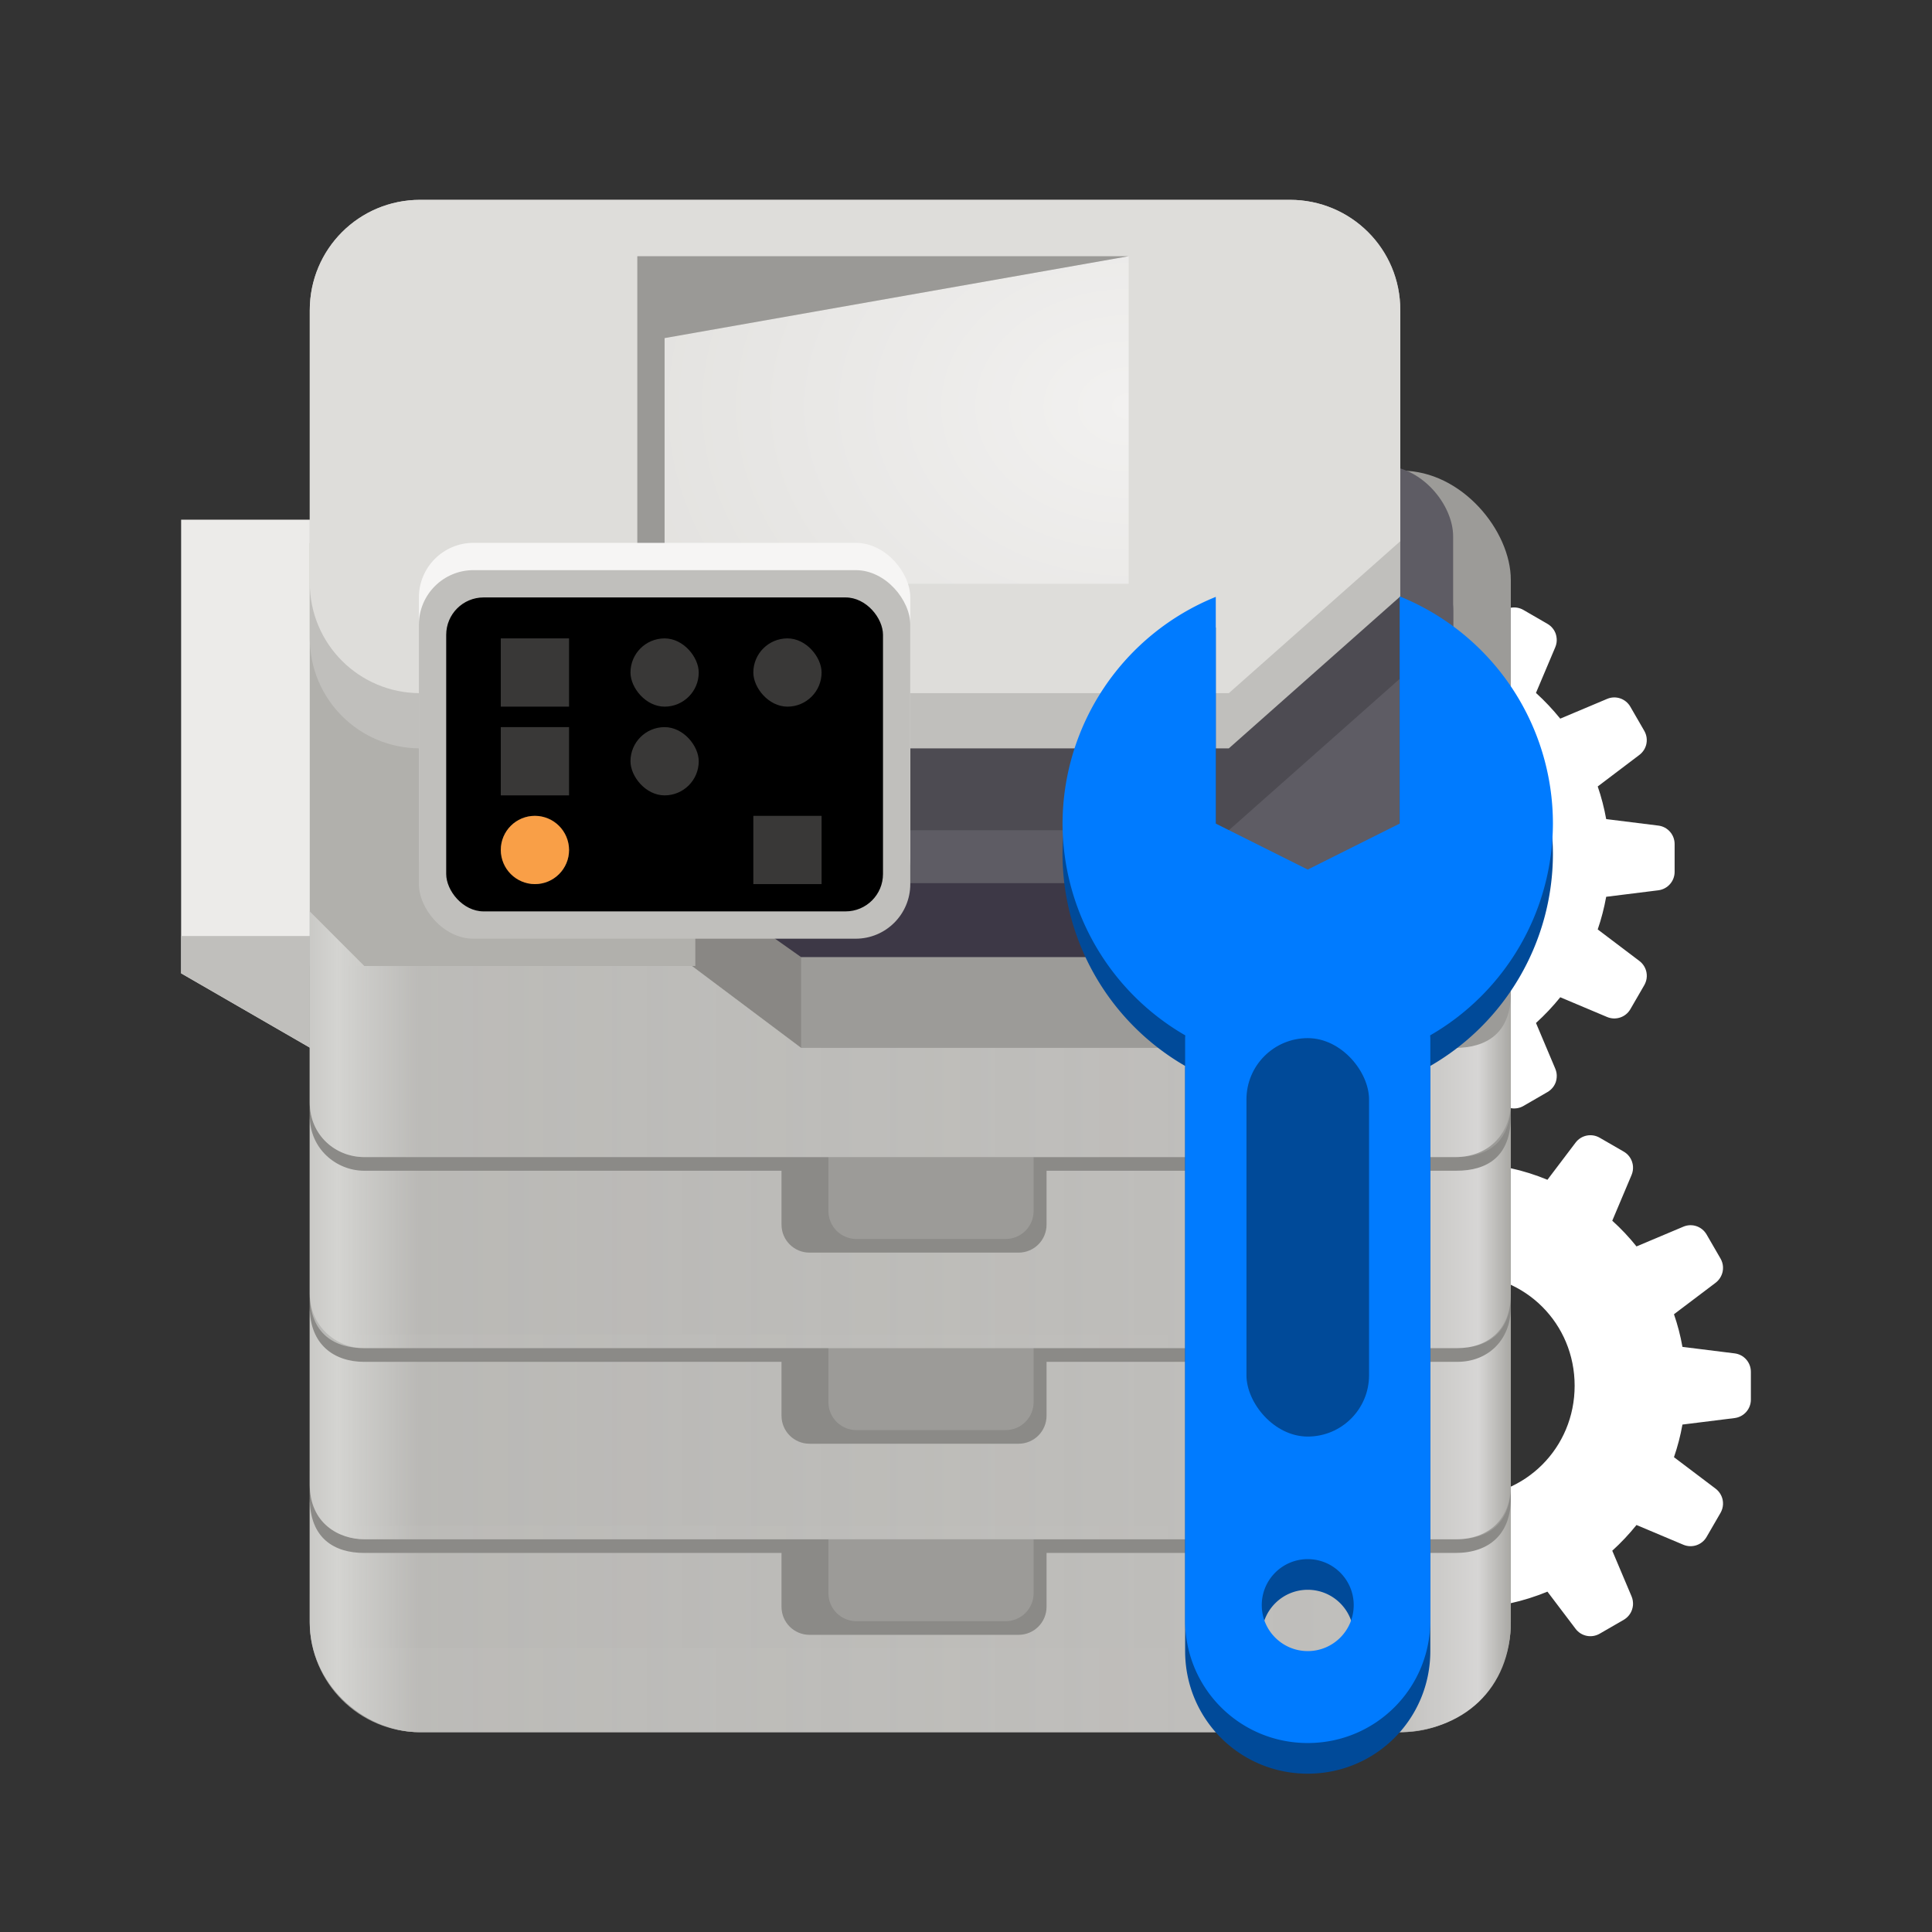 <?xml version="1.0" encoding="UTF-8" standalone="no"?>
<svg
   viewBox="0 0 128 128"
   style="display:inline;enable-background:new"
   version="1.0"
   id="svg11300"
   height="128"
   width="128"
   xmlns:xlink="http://www.w3.org/1999/xlink"
   xmlns="http://www.w3.org/2000/svg"
   xmlns:svg="http://www.w3.org/2000/svg"
   xmlns:rdf="http://www.w3.org/1999/02/22-rdf-syntax-ns#"
   xmlns:cc="http://creativecommons.org/ns#"
   xmlns:dc="http://purl.org/dc/elements/1.1/">
  <rect x="0" y="0" width="128" height="128" fill="#333333" stroke="none"/>
  <title
     id="title4162">Adwaita Icon Template</title>
  <defs
     id="defs3">
    <linearGradient
       id="linearGradient974">
      <stop
         style="stop-color:#004a99;stop-opacity:1;"
         offset="0"
         id="stop962" />
      <stop
         id="stop964"
         offset="0.042"
         style="stop-color:#007bff;stop-opacity:1;" />
      <stop
         style="stop-color:#004a99;stop-opacity:1;"
         offset="0.083"
         id="stop966" />
      <stop
         id="stop968"
         offset="0.917"
         style="stop-color:#004a99;stop-opacity:1;" />
      <stop
         style="stop-color:#007bff;stop-opacity:1;"
         offset="0.958"
         id="stop970" />
      <stop
         style="stop-color:#004a99;stop-opacity:1;"
         offset="1"
         id="stop972" />
    </linearGradient>
    <linearGradient
       y2="44"
       x2="464"
       y1="44"
       x1="48"
       gradientTransform="matrix(0.25,0,0,0.25,0,53)"
       gradientUnits="userSpaceOnUse"
       id="linearGradient1747"
       xlink:href="#linearGradient974" />
    <clipPath
       id="clipPath1784"
       clipPathUnits="userSpaceOnUse">
      <rect
         ry="14"
         rx="14"
         y="202"
         x="36"
         height="28"
         width="60"
         id="rect1786"
         style="opacity:1;vector-effect:none;fill:#3584e4;fill-opacity:1;stroke:none;stroke-width:0.854;stroke-linecap:square;stroke-linejoin:round;stroke-miterlimit:4;stroke-dasharray:none;stroke-dashoffset:0;stroke-opacity:1" />
    </clipPath>
    <linearGradient
       id="b"
       x1="494.68"
       x2="494.68"
       y1="474.1"
       y2="624.51"
       gradientTransform="matrix(0.068,0,0,0.068,-85.319,23.616)"
       gradientUnits="userSpaceOnUse">
      <stop
         stop-color="#fff"
         offset="0"
         id="stop6782" />
      <stop
         stop-color="#c7d7e7"
         offset="1"
         id="stop6784" />
    </linearGradient>
    <linearGradient
       xlink:href="#linearGradient983"
       id="linearGradient1205"
       gradientUnits="userSpaceOnUse"
       gradientTransform="matrix(0.904,0,0,0.904,2.432,-149.425)"
       x1="18.005"
       y1="257.75"
       x2="107.995"
       y2="257.75" />
    <linearGradient
       id="linearGradient983">
      <stop
         style="stop-color:#c0bfbc;stop-opacity:1;"
         offset="0"
         id="stop979" />
      <stop
         id="stop991"
         offset="0.045"
         style="stop-color:#d4d4d1;stop-opacity:1" />
      <stop
         style="stop-color:#c0bfbc;stop-opacity:0.886;"
         offset="0.111"
         id="stop993" />
      <stop
         id="stop989"
         offset="0.905"
         style="stop-color:#c0bfbc;stop-opacity:0.996" />
      <stop
         id="stop987"
         offset="0.974"
         style="stop-color:#d7d6d5;stop-opacity:1" />
      <stop
         style="stop-color:#aaa9a5;stop-opacity:1"
         offset="1"
         id="stop981" />
    </linearGradient>
    <radialGradient
       xlink:href="#linearGradient975"
       id="radialGradient977"
       cx="80"
       cy="194.385"
       fx="80"
       fy="194.385"
       r="17"
       gradientTransform="matrix(2.66,0,0,2.034,-138.008,-368.455)"
       gradientUnits="userSpaceOnUse" />
    <linearGradient
       id="linearGradient975">
      <stop
         style="stop-color:#f2f1f0;stop-opacity:1"
         offset="0"
         id="stop971" />
      <stop
         style="stop-color:#deddda;stop-opacity:1"
         offset="1"
         id="stop973" />
    </linearGradient>
    <linearGradient
       xlink:href="#linearGradient983"
       id="linearGradient1756"
       gradientUnits="userSpaceOnUse"
       gradientTransform="matrix(0.904,0,0,0.904,2.432,-149.425)"
       x1="18.005"
       y1="257.75"
       x2="107.995"
       y2="257.75" />
    <linearGradient
       xlink:href="#linearGradient983"
       id="linearGradient1758"
       gradientUnits="userSpaceOnUse"
       gradientTransform="matrix(0.904,0,0,0.904,2.432,-149.425)"
       x1="18.005"
       y1="257.75"
       x2="107.995"
       y2="257.75" />
    <linearGradient
       xlink:href="#linearGradient983"
       id="linearGradient1760"
       gradientUnits="userSpaceOnUse"
       gradientTransform="matrix(0.904,0,0,0.904,2.432,-149.425)"
       x1="18.005"
       y1="257.75"
       x2="107.995"
       y2="257.75" />
  </defs>
  <path
     d="m 116,90.885 c 0,-0.622 -0.461,-1.144 -1.075,-1.22 l -3.459,-0.431 c -0.13,-0.744 -0.32,-1.464 -0.561,-2.162 l 2.765,-2.09 c 0.236,-0.183 0.4,-0.446 0.461,-0.74 0.019,-0.095 0.027,-0.194 0.023,-0.294 -0.008,-0.198 -0.065,-0.393 -0.164,-0.564 l -0.923,-1.594 c -0.309,-0.538 -0.969,-0.763 -1.541,-0.519 l -3.104,1.308 c -0.488,-0.61 -1.026,-1.182 -1.605,-1.704 l 1.281,-3.035 c 0.076,-0.183 0.107,-0.381 0.091,-0.58 -0.008,-0.099 -0.03,-0.194 -0.061,-0.29 -0.095,-0.282 -0.29,-0.522 -0.549,-0.671 l -1.598,-0.923 c -0.538,-0.309 -1.22,-0.172 -1.594,0.324 l -1.865,2.463 c -0.789,-0.328 -1.605,-0.583 -2.452,-0.77 l -0.37,-2.951 c -0.076,-0.614 -0.599,-1.075 -1.22,-1.075 h -1.842 c -0.622,0 -1.144,0.461 -1.22,1.075 l -0.343,2.738 c -0.946,0.118 -1.865,0.332 -2.749,0.625 l -1.594,-2.105 c -0.374,-0.496 -1.056,-0.633 -1.594,-0.324 l -1.598,0.923 c -0.538,0.309 -0.759,0.969 -0.519,1.541 l 0.961,2.28 c -0.801,0.614 -1.537,1.312 -2.196,2.078 l -2.193,-0.927 c -0.572,-0.244 -1.235,-0.019 -1.544,0.519 l -0.919,1.594 c -0.309,0.538 -0.172,1.22 0.32,1.594 l 1.804,1.365 c -0.393,0.969 -0.683,1.99 -0.858,3.047 l -2.2,0.275 c -0.614,0.076 -1.075,0.602 -1.075,1.22 v 1.846 c 0,0.618 0.461,1.14 1.075,1.22 l 2.2,0.275 c 0.175,1.056 0.465,2.074 0.858,3.043 l -1.804,1.365 c -0.492,0.374 -0.633,1.06 -0.32,1.598 l 0.919,1.594 c 0.309,0.538 0.972,0.759 1.544,0.519 l 2.193,-0.927 c 0.66,0.763 1.396,1.46 2.196,2.078 l -0.961,2.276 c -0.24,0.572 -0.019,1.232 0.519,1.544 l 1.598,0.923 c 0.538,0.309 1.22,0.172 1.594,-0.324 l 1.594,-2.105 c 0.885,0.294 1.804,0.503 2.749,0.625 l 0.343,2.734 c 0.076,0.614 0.599,1.079 1.22,1.079 h 1.842 c 0.622,0 1.144,-0.465 1.22,-1.079 l 0.37,-2.948 c 0.847,-0.187 1.663,-0.446 2.452,-0.77 l 1.865,2.463 c 0.374,0.496 1.056,0.633 1.594,0.324 l 1.598,-0.923 c 0.259,-0.153 0.454,-0.389 0.549,-0.675 0.03,-0.095 0.053,-0.191 0.061,-0.29 0.015,-0.198 -0.015,-0.397 -0.091,-0.58 l -1.281,-3.031 c 0.58,-0.526 1.117,-1.098 1.605,-1.704 l 3.104,1.308 c 0.572,0.24 1.232,0.019 1.541,-0.519 l 0.923,-1.594 c 0.099,-0.175 0.156,-0.366 0.164,-0.564 0.004,-0.099 -0.004,-0.198 -0.023,-0.297 -0.061,-0.294 -0.225,-0.553 -0.461,-0.736 l -2.765,-2.09 c 0.24,-0.702 0.431,-1.422 0.561,-2.162 l 3.459,-0.431 C 115.539,93.871 116,93.349 116,92.731 Z m -5.052,-34.967 c 0,-0.618 -0.461,-1.144 -1.075,-1.22 l -3.459,-0.431 c -0.133,-0.74 -0.32,-1.464 -0.561,-2.162 l 2.761,-2.09 c 0.24,-0.183 0.404,-0.442 0.465,-0.736 0.019,-0.099 0.027,-0.198 0.023,-0.297 -0.008,-0.198 -0.065,-0.389 -0.164,-0.561 l -0.923,-1.598 c -0.309,-0.538 -0.969,-0.763 -1.541,-0.519 l -3.104,1.308 c -0.492,-0.606 -1.03,-1.182 -1.609,-1.704 l 1.281,-3.031 c 0.076,-0.183 0.111,-0.385 0.091,-0.58 -0.008,-0.099 -0.027,-0.198 -0.057,-0.29 -0.095,-0.286 -0.294,-0.526 -0.553,-0.675 l -1.594,-0.923 c -0.538,-0.309 -1.224,-0.172 -1.598,0.324 l -1.865,2.463 c -0.786,-0.328 -1.605,-0.583 -2.452,-0.77 L 94.65,39.48 C 94.574,38.862 94.047,38.401 93.43,38.401 h -1.846 c -0.618,0 -1.144,0.461 -1.22,1.079 l -0.339,2.734 c -0.946,0.118 -1.868,0.332 -2.749,0.625 l -1.594,-2.105 c -0.374,-0.496 -1.06,-0.633 -1.598,-0.324 l -1.594,0.923 c -0.538,0.309 -0.759,0.972 -0.519,1.544 l 0.961,2.276 c -0.801,0.614 -1.537,1.312 -2.196,2.078 L 78.543,46.305 C 77.971,46.061 77.307,46.282 76.999,46.824 l -0.923,1.598 c -0.309,0.534 -0.172,1.216 0.324,1.594 l 1.804,1.365 c -0.393,0.969 -0.683,1.987 -0.858,3.043 l -2.2,0.275 c -0.618,0.076 -1.079,0.599 -1.079,1.22 v 1.846 c 0,0.618 0.461,1.14 1.079,1.22 l 2.2,0.275 c 0.175,1.056 0.465,2.074 0.858,3.043 l -1.804,1.365 c -0.496,0.374 -0.633,1.06 -0.324,1.598 l 0.923,1.594 c 0.309,0.538 0.972,0.759 1.544,0.519 l 2.193,-0.927 c 0.66,0.763 1.396,1.46 2.196,2.078 l -0.961,2.28 c -0.24,0.568 -0.019,1.232 0.519,1.541 l 1.594,0.923 c 0.538,0.309 1.224,0.172 1.598,-0.324 l 1.594,-2.105 c 0.881,0.294 1.804,0.503 2.749,0.625 l 0.339,2.738 c 0.08,0.614 0.602,1.075 1.22,1.075 h 1.846 c 0.618,0 1.14,-0.461 1.22,-1.075 l 0.366,-2.951 c 0.847,-0.187 1.666,-0.446 2.452,-0.77 l 1.865,2.463 c 0.374,0.496 1.06,0.633 1.598,0.324 l 1.594,-0.923 c 0.259,-0.149 0.458,-0.389 0.553,-0.671 0.03,-0.095 0.05,-0.194 0.057,-0.29 0.019,-0.198 -0.015,-0.397 -0.091,-0.58 l -1.281,-3.035 c 0.58,-0.526 1.117,-1.094 1.609,-1.704 l 3.104,1.308 c 0.568,0.24 1.232,0.019 1.541,-0.519 l 0.923,-1.594 c 0.099,-0.175 0.156,-0.366 0.164,-0.564 0.004,-0.099 -0.004,-0.198 -0.023,-0.294 -0.061,-0.297 -0.225,-0.557 -0.465,-0.74 L 105.853,61.577 c 0.24,-0.698 0.427,-1.422 0.561,-2.162 l 3.459,-0.431 c 0.614,-0.08 1.075,-0.602 1.075,-1.22 z m -6.624,35.89 c 0,4.114 -3.26,7.375 -7.379,7.375 -4.118,0 -7.375,-3.26 -7.375,-7.375 0,-4.118 3.256,-7.375 7.375,-7.375 4.118,0 7.379,3.256 7.379,7.375 z M 99.268,56.841 c 0,4.118 -3.256,7.375 -7.375,7.375 -4.118,0 -7.375,-3.256 -7.375,-7.375 0,-4.118 3.256,-7.375 7.375,-7.375 4.118,0 7.375,3.256 7.375,7.375 z m 0,0"
     fill="#f6f5f4"
     id="path856"
     style="display:inline;fill:#ffffff;fill-opacity:1;stroke-width:0.976;enable-background:new" />
  <rect
     style="display:inline;fill:#9c9b98;fill-opacity:1;stroke:none;stroke-width:0.226;stroke-linecap:butt;stroke-linejoin:miter;stroke-miterlimit:4;stroke-dasharray:none;stroke-dashoffset:0;stroke-opacity:1;marker:none;marker-start:none;marker-mid:none;marker-end:none;paint-order:normal;enable-background:new"
     id="rect8104-3"
     width="79.573"
     height="83.577"
     x="20.523"
     y="31.184"
     rx="7.235"
     ry="7.235" />
  <path
     style="display:inline;fill:#898784;fill-opacity:1;stroke:none;stroke-width:0.904;stroke-linecap:butt;stroke-linejoin:miter;stroke-miterlimit:4;stroke-dasharray:none;stroke-dashoffset:0;stroke-opacity:1;marker:none;marker-start:none;marker-mid:none;marker-end:none;paint-order:normal;enable-background:new"
     d="m 53.075,69.426 -7.235,-5.426 V 37.785 h 7.235 z"
     id="path957" />
  <path
     style="display:inline;fill:#ecebe9;fill-opacity:1;stroke:none;stroke-width:0.904;stroke-linecap:butt;stroke-linejoin:miter;stroke-miterlimit:4;stroke-dasharray:none;stroke-dashoffset:0;stroke-opacity:1;marker:none;marker-start:none;marker-mid:none;marker-end:none;paint-order:normal;enable-background:new"
     d="M 28.33,34.43 H 12 v 30.055 l 16.627,9.6 z"
     id="path8113" />
  <path
     id="path949"
     d="M 28.33,62.013 H 12 v 2.472 l 16.627,9.6 z"
     style="display:inline;fill:#c0bfbc;fill-opacity:1;stroke:none;stroke-width:0.904;stroke-linecap:butt;stroke-linejoin:miter;stroke-miterlimit:4;stroke-dasharray:none;stroke-dashoffset:0;stroke-opacity:1;marker:none;marker-start:none;marker-mid:none;marker-end:none;paint-order:normal;enable-background:new" />
  <path
     style="display:inline;fill:#3d3846;fill-opacity:1;stroke:none;stroke-width:0.904;stroke-linecap:butt;stroke-linejoin:miter;stroke-miterlimit:4;stroke-dasharray:none;stroke-dashoffset:0;stroke-opacity:1;marker:none;marker-start:none;marker-mid:none;marker-end:none;paint-order:normal;enable-background:new"
     d="m 44.197,35.753 h 47.399 c 2.591,0 4.677,2.086 4.677,4.677 v 18.303 c 0,2.591 -2.086,4.677 -4.677,4.677 H 53.075 L 39.521,53.836 V 40.429 c 0,-2.591 2.086,-4.677 4.677,-4.677 z"
     id="rect1043" />
  <rect
     style="display:inline;fill:#b1b0ac;fill-opacity:1;stroke:none;stroke-width:0.904;stroke-linecap:butt;stroke-linejoin:miter;stroke-miterlimit:4;stroke-dasharray:none;stroke-dashoffset:0;stroke-opacity:1;marker:none;marker-start:none;marker-mid:none;marker-end:none;paint-order:normal;enable-background:new"
     id="rect947"
     width="25.544"
     height="28.023"
     x="20.522"
     y="35.976"
     rx="0"
     ry="0" />
  <rect
     style="display:inline;fill:#5e5c64;fill-opacity:1;stroke:none;stroke-width:0.904;stroke-linecap:butt;stroke-linejoin:miter;stroke-miterlimit:4;stroke-dasharray:none;stroke-dashoffset:0;stroke-opacity:1;marker:none;marker-start:none;marker-mid:none;marker-end:none;paint-order:normal;enable-background:new"
     id="rect1039"
     width="56.753"
     height="27.657"
     x="39.521"
     y="30.855"
     rx="4.677"
     ry="4.677" />
  <path
     id="path1045"
     d="m 43.326,18.665 h 42.13 c 4.053,0 7.34,3.263 7.316,7.316 V 44.943 L 81.414,55.007 H 43.326 c -4.053,0 -7.316,-3.263 -7.316,-7.316 V 25.981 c 0,-4.053 3.263,-7.316 7.316,-7.316 z"
     style="display:inline;fill:#000000;fill-opacity:0.181;stroke:none;stroke-width:0.904;stroke-linecap:butt;stroke-linejoin:miter;stroke-miterlimit:4;stroke-dasharray:none;stroke-dashoffset:0;stroke-opacity:1;marker:none;marker-start:none;marker-mid:none;marker-end:none;paint-order:normal;enable-background:new" />
  <path
     style="display:inline;fill:#c0bfbc;fill-opacity:1;stroke:none;stroke-width:0.904;stroke-linecap:butt;stroke-linejoin:miter;stroke-miterlimit:4;stroke-dasharray:none;stroke-dashoffset:0;stroke-opacity:1;marker:none;marker-start:none;marker-mid:none;marker-end:none;paint-order:normal;enable-background:new"
     d="m 27.839,13.239 h 57.617 c 4.053,0 7.34,3.263 7.316,7.316 V 39.516 L 81.414,49.581 h -53.575 c -4.053,0 -7.316,-3.263 -7.316,-7.316 V 20.555 c 0,-4.053 3.263,-7.316 7.316,-7.316 z"
     id="rect8106" />
  <path
     style="display:inline;fill:#9c9b98;fill-opacity:1;stroke:none;stroke-width:0.226;stroke-linecap:butt;stroke-linejoin:miter;stroke-miterlimit:4;stroke-dasharray:none;stroke-dashoffset:0;stroke-opacity:1;marker:none;marker-start:none;marker-mid:none;marker-end:none;paint-order:normal;enable-background:new"
     d="m 20.522,64 v 43.445 c 0,4.053 3.263,7.316 7.316,7.316 h 64.942 c 4.053,0 7.316,-3.263 7.316,-7.316 V 69.426 H 53.075 l -7.235,-5.426 z"
     id="rect8108" />
  <path
     id="path1253"
     d="m 20.523,98.365 v 7.2 c 0,2.722 1.688,3.617 3.613,3.617 h 72.377 c 2.082,0 3.584,-1.218 3.584,-3.617 v -7.2 c 0,2.685 -1.565,3.617 -3.613,3.617 H 68.48 v 3.568 c 0,1.03 -0.828,1.858 -1.858,1.858 h -9.88 c -1.03,0 -1.858,-0.828 -1.858,-1.858 v -3.568 H 24.136 c -1.854,0 -3.613,-1.453 -3.613,-3.617 z"
     style="display:inline;fill:#000000;fill-opacity:0.11;stroke:none;stroke-width:0.904;stroke-linecap:butt;stroke-linejoin:miter;stroke-miterlimit:4;stroke-dasharray:none;stroke-dashoffset:0;stroke-opacity:1;marker:none;marker-start:none;marker-mid:none;marker-end:none;paint-order:normal;enable-background:new" />
  <path
     style="display:inline;fill:url(#linearGradient1756);fill-opacity:1;stroke:none;stroke-width:0.904;stroke-linecap:butt;stroke-linejoin:miter;stroke-miterlimit:4;stroke-dasharray:none;stroke-dashoffset:0;stroke-opacity:1;marker:none;marker-start:none;marker-mid:none;marker-end:none;paint-order:normal;enable-background:new"
     d="m 20.523,99.269 v 8.259 c 0,3.957 3.472,7.233 7.315,7.233 H 92.527 c 4.422,0 7.57,-2.906 7.57,-7.316 v -8.176 c 0,2.361 -1.425,3.617 -3.663,3.617 H 69.337 v 3.568 c 0,1.03 -0.828,1.858 -1.858,1.858 H 53.635 c -1.03,0 -1.858,-0.828 -1.858,-1.858 v -3.568 H 24.136 c -2,0 -3.613,-0.975 -3.613,-3.617 z"
     id="path945" />
  <path
     id="path8121"
     d="m 27.839,13.239 h 57.617 c 4.053,0 7.316,3.263 7.316,7.316 V 35.859 L 81.414,45.923 h -53.575 c -4.053,0 -7.316,-3.263 -7.316,-7.316 V 20.555 c 0,-4.053 3.263,-7.316 7.316,-7.316 z"
     style="display:inline;fill:#deddda;fill-opacity:1;stroke:none;stroke-width:0.904;stroke-linecap:butt;stroke-linejoin:miter;stroke-miterlimit:4;stroke-dasharray:none;stroke-dashoffset:0;stroke-opacity:1;marker:none;marker-start:none;marker-mid:none;marker-end:none;paint-order:normal;enable-background:new" />
  <rect
     style="display:inline;fill:#9a9996;fill-opacity:1;stroke:none;stroke-width:0.904;stroke-linecap:butt;stroke-linejoin:miter;stroke-miterlimit:4;stroke-dasharray:none;stroke-dashoffset:0;stroke-opacity:1;marker:none;marker-start:none;marker-mid:none;marker-end:none;paint-order:normal;enable-background:new"
     id="rect955"
     width="1.809"
     height="23.513"
     x="42.223"
     y="16.974" />
  <path
     style="display:inline;fill:url(#radialGradient977);fill-opacity:1;stroke:none;stroke-width:0.904;stroke-linecap:butt;stroke-linejoin:miter;stroke-miterlimit:4;stroke-dasharray:none;stroke-dashoffset:0;stroke-opacity:1;marker:none;marker-start:none;marker-mid:none;marker-end:none;paint-order:normal;enable-background:new"
     d="m 74.779,16.974 -30.748,5.426 V 38.678 h 30.748 z"
     id="path961" />
  <rect
     ry="3.617"
     rx="3.617"
     y="35.965"
     x="27.753"
     height="24.417"
     width="32.556"
     id="rect8133"
     style="display:inline;fill:#f6f5f4;fill-opacity:1;stroke:none;stroke-width:0.904;stroke-linecap:butt;stroke-linejoin:miter;stroke-miterlimit:4;stroke-dasharray:none;stroke-dashoffset:0;stroke-opacity:1;marker:none;marker-start:none;marker-mid:none;marker-end:none;paint-order:normal;enable-background:new" />
  <rect
     style="display:inline;fill:#c0bfbc;fill-opacity:1;stroke:none;stroke-width:0.904;stroke-linecap:butt;stroke-linejoin:miter;stroke-miterlimit:4;stroke-dasharray:none;stroke-dashoffset:0;stroke-opacity:1;marker:none;marker-start:none;marker-mid:none;marker-end:none;paint-order:normal;enable-background:new"
     id="rect8125"
     width="32.556"
     height="24.417"
     x="27.753"
     y="37.774"
     rx="3.617"
     ry="3.617" />
  <rect
     y="39.582"
     x="29.562"
     height="20.8"
     width="28.939"
     id="rect8127"
     style="display:inline;fill:#000000;fill-opacity:1;stroke:none;stroke-width:0.904;stroke-linecap:butt;stroke-linejoin:miter;stroke-miterlimit:4;stroke-dasharray:none;stroke-dashoffset:0;stroke-opacity:1;marker:none;marker-start:none;marker-mid:none;marker-end:none;paint-order:normal;enable-background:new"
     rx="2.478"
     ry="2.478" />
  <path
     id="path1247"
     d="m 20.523,73.043 v 11.756 c 0,2.722 1.688,3.617 3.613,3.617 h 72.377 c 2.082,0 3.584,-1.218 3.584,-3.617 V 73.043 c 0,2.685 -1.565,3.617 -3.613,3.617 H 68.48 v 3.568 c 0,1.03 -0.828,1.858 -1.858,1.858 h -9.88 c -1.03,0 -1.858,-0.828 -1.858,-1.858 V 76.66 H 24.136 c -1.854,0 -3.613,-1.453 -3.613,-3.617 z"
     style="display:inline;fill:#000000;fill-opacity:0.11;stroke:none;stroke-width:0.904;stroke-linecap:butt;stroke-linejoin:miter;stroke-miterlimit:4;stroke-dasharray:none;stroke-dashoffset:0;stroke-opacity:1;marker:none;marker-start:none;marker-mid:none;marker-end:none;paint-order:normal;enable-background:new" />
  <path
     style="display:inline;fill:url(#linearGradient1758);fill-opacity:1;stroke:none;stroke-width:0.904;stroke-linecap:butt;stroke-linejoin:miter;stroke-miterlimit:4;stroke-dasharray:none;stroke-dashoffset:0;stroke-opacity:1;marker:none;marker-start:none;marker-mid:none;marker-end:none;paint-order:normal;enable-background:new"
     d="m 20.523,73.947 v 11.756 c 0,2.722 1.688,3.617 3.613,3.617 h 72.377 c 2.082,0 3.584,-1.218 3.584,-3.617 V 73.947 c 0,2.685 -1.565,3.617 -3.613,3.617 H 69.337 v 3.568 c 0,1.03 -0.828,1.858 -1.858,1.858 H 53.635 c -1.03,0 -1.858,-0.828 -1.858,-1.858 V 77.565 H 24.136 c -1.854,0 -3.613,-1.453 -3.613,-3.617 z"
     id="rect8131" />
  <path
     style="display:inline;fill:#000000;fill-opacity:0.11;stroke:none;stroke-width:0.904;stroke-linecap:butt;stroke-linejoin:miter;stroke-miterlimit:4;stroke-dasharray:none;stroke-dashoffset:0;stroke-opacity:1;marker:none;marker-start:none;marker-mid:none;marker-end:none;paint-order:normal;enable-background:new"
     d="m 20.523,85.704 v 11.756 c 0,2.722 1.688,3.617 3.613,3.617 h 72.377 c 2.082,0 3.584,-1.218 3.584,-3.617 V 85.704 c 0,2.685 -1.565,3.617 -3.613,3.617 H 68.48 v 3.568 c 0,1.03 -0.828,1.858 -1.858,1.858 h -9.88 c -1.03,0 -1.858,-0.828 -1.858,-1.858 V 89.321 H 24.136 c -1.854,0 -3.613,-1.453 -3.613,-3.617 z"
     id="path1251" />
  <path
     id="path943"
     d="m 20.523,86.608 v 11.756 c 0,2.569 1.932,3.617 3.613,3.617 h 72.337 c 2.12,0 3.624,-1.296 3.624,-3.617 V 86.608 c 0,2.199 -1.545,3.617 -3.544,3.617 H 69.337 v 3.568 c 0,1.03 -0.828,1.858 -1.858,1.858 H 53.635 c -1.03,0 -1.858,-0.828 -1.858,-1.858 V 90.226 H 24.136 c -2,0 -3.613,-1.138 -3.613,-3.617 z"
     style="display:inline;fill:url(#linearGradient1760);fill-opacity:1;stroke:none;stroke-width:0.904;stroke-linecap:butt;stroke-linejoin:miter;stroke-miterlimit:4;stroke-dasharray:none;stroke-dashoffset:0;stroke-opacity:1;marker:none;marker-start:none;marker-mid:none;marker-end:none;paint-order:normal;enable-background:new" />
  <path
     id="path951"
     d="m 20.522,60.382 v 12.661 c 0,2.16 1.688,3.617 3.614,3.617 h 72.268 c 2.318,0 3.693,-1.652 3.693,-3.617 v -7.235 c 0,2.641 -1.615,3.617 -3.693,3.617 H 53.075 l -7.235,-5.426 H 24.136 Z"
     style="display:inline;fill:url(#linearGradient1205);fill-opacity:1;stroke:none;stroke-width:0.904;stroke-linecap:butt;stroke-linejoin:miter;stroke-miterlimit:4;stroke-dasharray:none;stroke-dashoffset:0;stroke-opacity:1;marker:none;marker-start:none;marker-mid:none;marker-end:none;paint-order:normal;enable-background:new" />
  <path
     style="display:inline;fill:#9a9996;fill-opacity:1;stroke:none;stroke-width:0.904;stroke-linecap:butt;stroke-linejoin:miter;stroke-miterlimit:4;stroke-dasharray:none;stroke-dashoffset:0;stroke-opacity:1;marker:none;marker-start:none;marker-mid:none;marker-end:none;paint-order:normal;enable-background:new"
     d="m 44.031,16.974 v 5.426 l 30.748,-5.426 z"
     id="path953" />
  <rect
     style="display:inline;opacity:0.417;fill:#898784;fill-opacity:1;stroke:none;stroke-width:0.904;stroke-linecap:butt;stroke-linejoin:miter;stroke-miterlimit:4;stroke-dasharray:none;stroke-dashoffset:0;stroke-opacity:1;marker:none;marker-start:none;marker-mid:none;marker-end:none;paint-order:normal;enable-background:new"
     id="rect1130"
     width="4.522"
     height="4.522"
     x="33.179"
     y="42.295" />
  <rect
     y="42.295"
     x="41.771"
     height="4.522"
     width="4.522"
     id="rect1132"
     style="display:inline;opacity:0.417;fill:#898784;fill-opacity:1;stroke:none;stroke-width:0.904;stroke-linecap:butt;stroke-linejoin:miter;stroke-miterlimit:4;stroke-dasharray:none;stroke-dashoffset:0;stroke-opacity:1;marker:none;marker-start:none;marker-mid:none;marker-end:none;paint-order:normal;enable-background:new"
     rx="2.261"
     ry="2.261" />
  <rect
     style="display:inline;opacity:0.417;fill:#898784;fill-opacity:1;stroke:none;stroke-width:0.904;stroke-linecap:butt;stroke-linejoin:miter;stroke-miterlimit:4;stroke-dasharray:none;stroke-dashoffset:0;stroke-opacity:1;marker:none;marker-start:none;marker-mid:none;marker-end:none;paint-order:normal;enable-background:new"
     id="rect1134"
     width="4.522"
     height="4.522"
     x="49.91"
     y="42.295"
     rx="2.261"
     ry="2.261" />
  <rect
     y="48.174"
     x="33.179"
     height="4.522"
     width="4.522"
     id="rect1136"
     style="display:inline;opacity:0.417;fill:#898784;fill-opacity:1;stroke:none;stroke-width:0.904;stroke-linecap:butt;stroke-linejoin:miter;stroke-miterlimit:4;stroke-dasharray:none;stroke-dashoffset:0;stroke-opacity:1;marker:none;marker-start:none;marker-mid:none;marker-end:none;paint-order:normal;enable-background:new" />
  <rect
     style="display:inline;opacity:0.417;fill:#898784;fill-opacity:1;stroke:none;stroke-width:0.904;stroke-linecap:butt;stroke-linejoin:miter;stroke-miterlimit:4;stroke-dasharray:none;stroke-dashoffset:0;stroke-opacity:1;marker:none;marker-start:none;marker-mid:none;marker-end:none;paint-order:normal;enable-background:new"
     id="rect1138"
     width="4.522"
     height="4.522"
     x="41.771"
     y="48.174"
     rx="2.261"
     ry="2.261" />
  <rect
     style="display:inline;opacity:0.417;fill:#898784;fill-opacity:1;stroke:none;stroke-width:0.904;stroke-linecap:butt;stroke-linejoin:miter;stroke-miterlimit:4;stroke-dasharray:none;stroke-dashoffset:0;stroke-opacity:1;marker:none;marker-start:none;marker-mid:none;marker-end:none;paint-order:normal;enable-background:new"
     id="rect1142"
     width="4.522"
     height="4.522"
     x="33.179"
     y="54.052"
     rx="2.261"
     ry="2.261" />
  <rect
     style="display:inline;opacity:0.417;fill:#898784;fill-opacity:1;stroke:none;stroke-width:0.904;stroke-linecap:butt;stroke-linejoin:miter;stroke-miterlimit:4;stroke-dasharray:none;stroke-dashoffset:0;stroke-opacity:1;marker:none;marker-start:none;marker-mid:none;marker-end:none;paint-order:normal;enable-background:new"
     id="rect1146"
     width="4.522"
     height="4.522"
     x="49.91"
     y="54.052" />
  <circle
     cy="56.313"
     cx="35.44"
     id="circle8069"
     style="display:inline;fill:#ffa348;fill-opacity:0.965;stroke:none;stroke-width:0.754;stroke-linecap:butt;stroke-linejoin:miter;stroke-miterlimit:4;stroke-dasharray:none;stroke-dashoffset:0;stroke-opacity:1;marker:none;marker-start:none;marker-mid:none;marker-end:none;paint-order:normal;enable-background:new"
     r="2.261" />
  <path
     id="path182311-2"
     style="display:inline;fill:#004a99;fill-opacity:1;stroke-width:12.183;stroke-linecap:round;stroke-dashoffset:26.4;enable-background:new"
     d="m 92.733,41.541 v 15.054 l -6.092,3.046 -6.092,-3.046 V 41.575 a 16.244,16.244 0 0 0 -10.153,15.021 16.244,16.244 0 0 0 8.132,14.031 c -0.001,0.061 -0.01,0.121 -0.01,0.182 v 38.58 c 0,4.5 3.622,8.122 8.122,8.122 4.5,0 8.122,-3.622 8.122,-8.122 V 70.809 c 0,-0.062 -0.008,-0.121 -0.01,-0.182 A 16.244,16.244 0 0 0 102.885,56.595 16.244,16.244 0 0 0 92.732,41.541 Z m -6.092,63.786 c 1.682,0 3.046,1.364 3.046,3.046 0,1.682 -1.364,3.046 -3.046,3.046 -1.682,0 -3.046,-1.364 -3.046,-3.046 0,-1.682 1.364,-3.046 3.046,-3.046 z" />
  <path
     id="path182311"
     style="display:inline;fill:#007bff;fill-opacity:1;stroke-width:12.183;stroke-linecap:round;stroke-dashoffset:26.4;enable-background:new"
     d="m 92.733,39.511 v 15.054 l -6.092,3.046 -6.092,-3.046 V 39.544 a 16.244,16.244 0 0 0 -10.153,15.021 16.244,16.244 0 0 0 8.132,14.031 c -0.001,0.061 -0.01,0.121 -0.01,0.182 v 38.58 c 0,4.5 3.622,8.122 8.122,8.122 4.5,0 8.122,-3.622 8.122,-8.122 V 68.778 c 0,-0.062 -0.008,-0.121 -0.01,-0.182 A 16.244,16.244 0 0 0 102.885,54.565 16.244,16.244 0 0 0 92.732,39.511 Z M 86.641,103.297 c 1.682,0 3.046,1.364 3.046,3.046 0,1.682 -1.364,3.046 -3.046,3.046 -1.682,0 -3.046,-1.364 -3.046,-3.046 0,-1.682 1.364,-3.046 3.046,-3.046 z" />
  <rect
     style="display:inline;fill:#004a99;fill-opacity:1;stroke-width:12.183;stroke-linecap:round;stroke-dashoffset:26.4;enable-background:new"
     id="rect208351-4"
     width="8.122"
     height="26.397"
     x="82.581"
     y="68.779"
     rx="4.061"
     ry="4.061" />
</svg>
